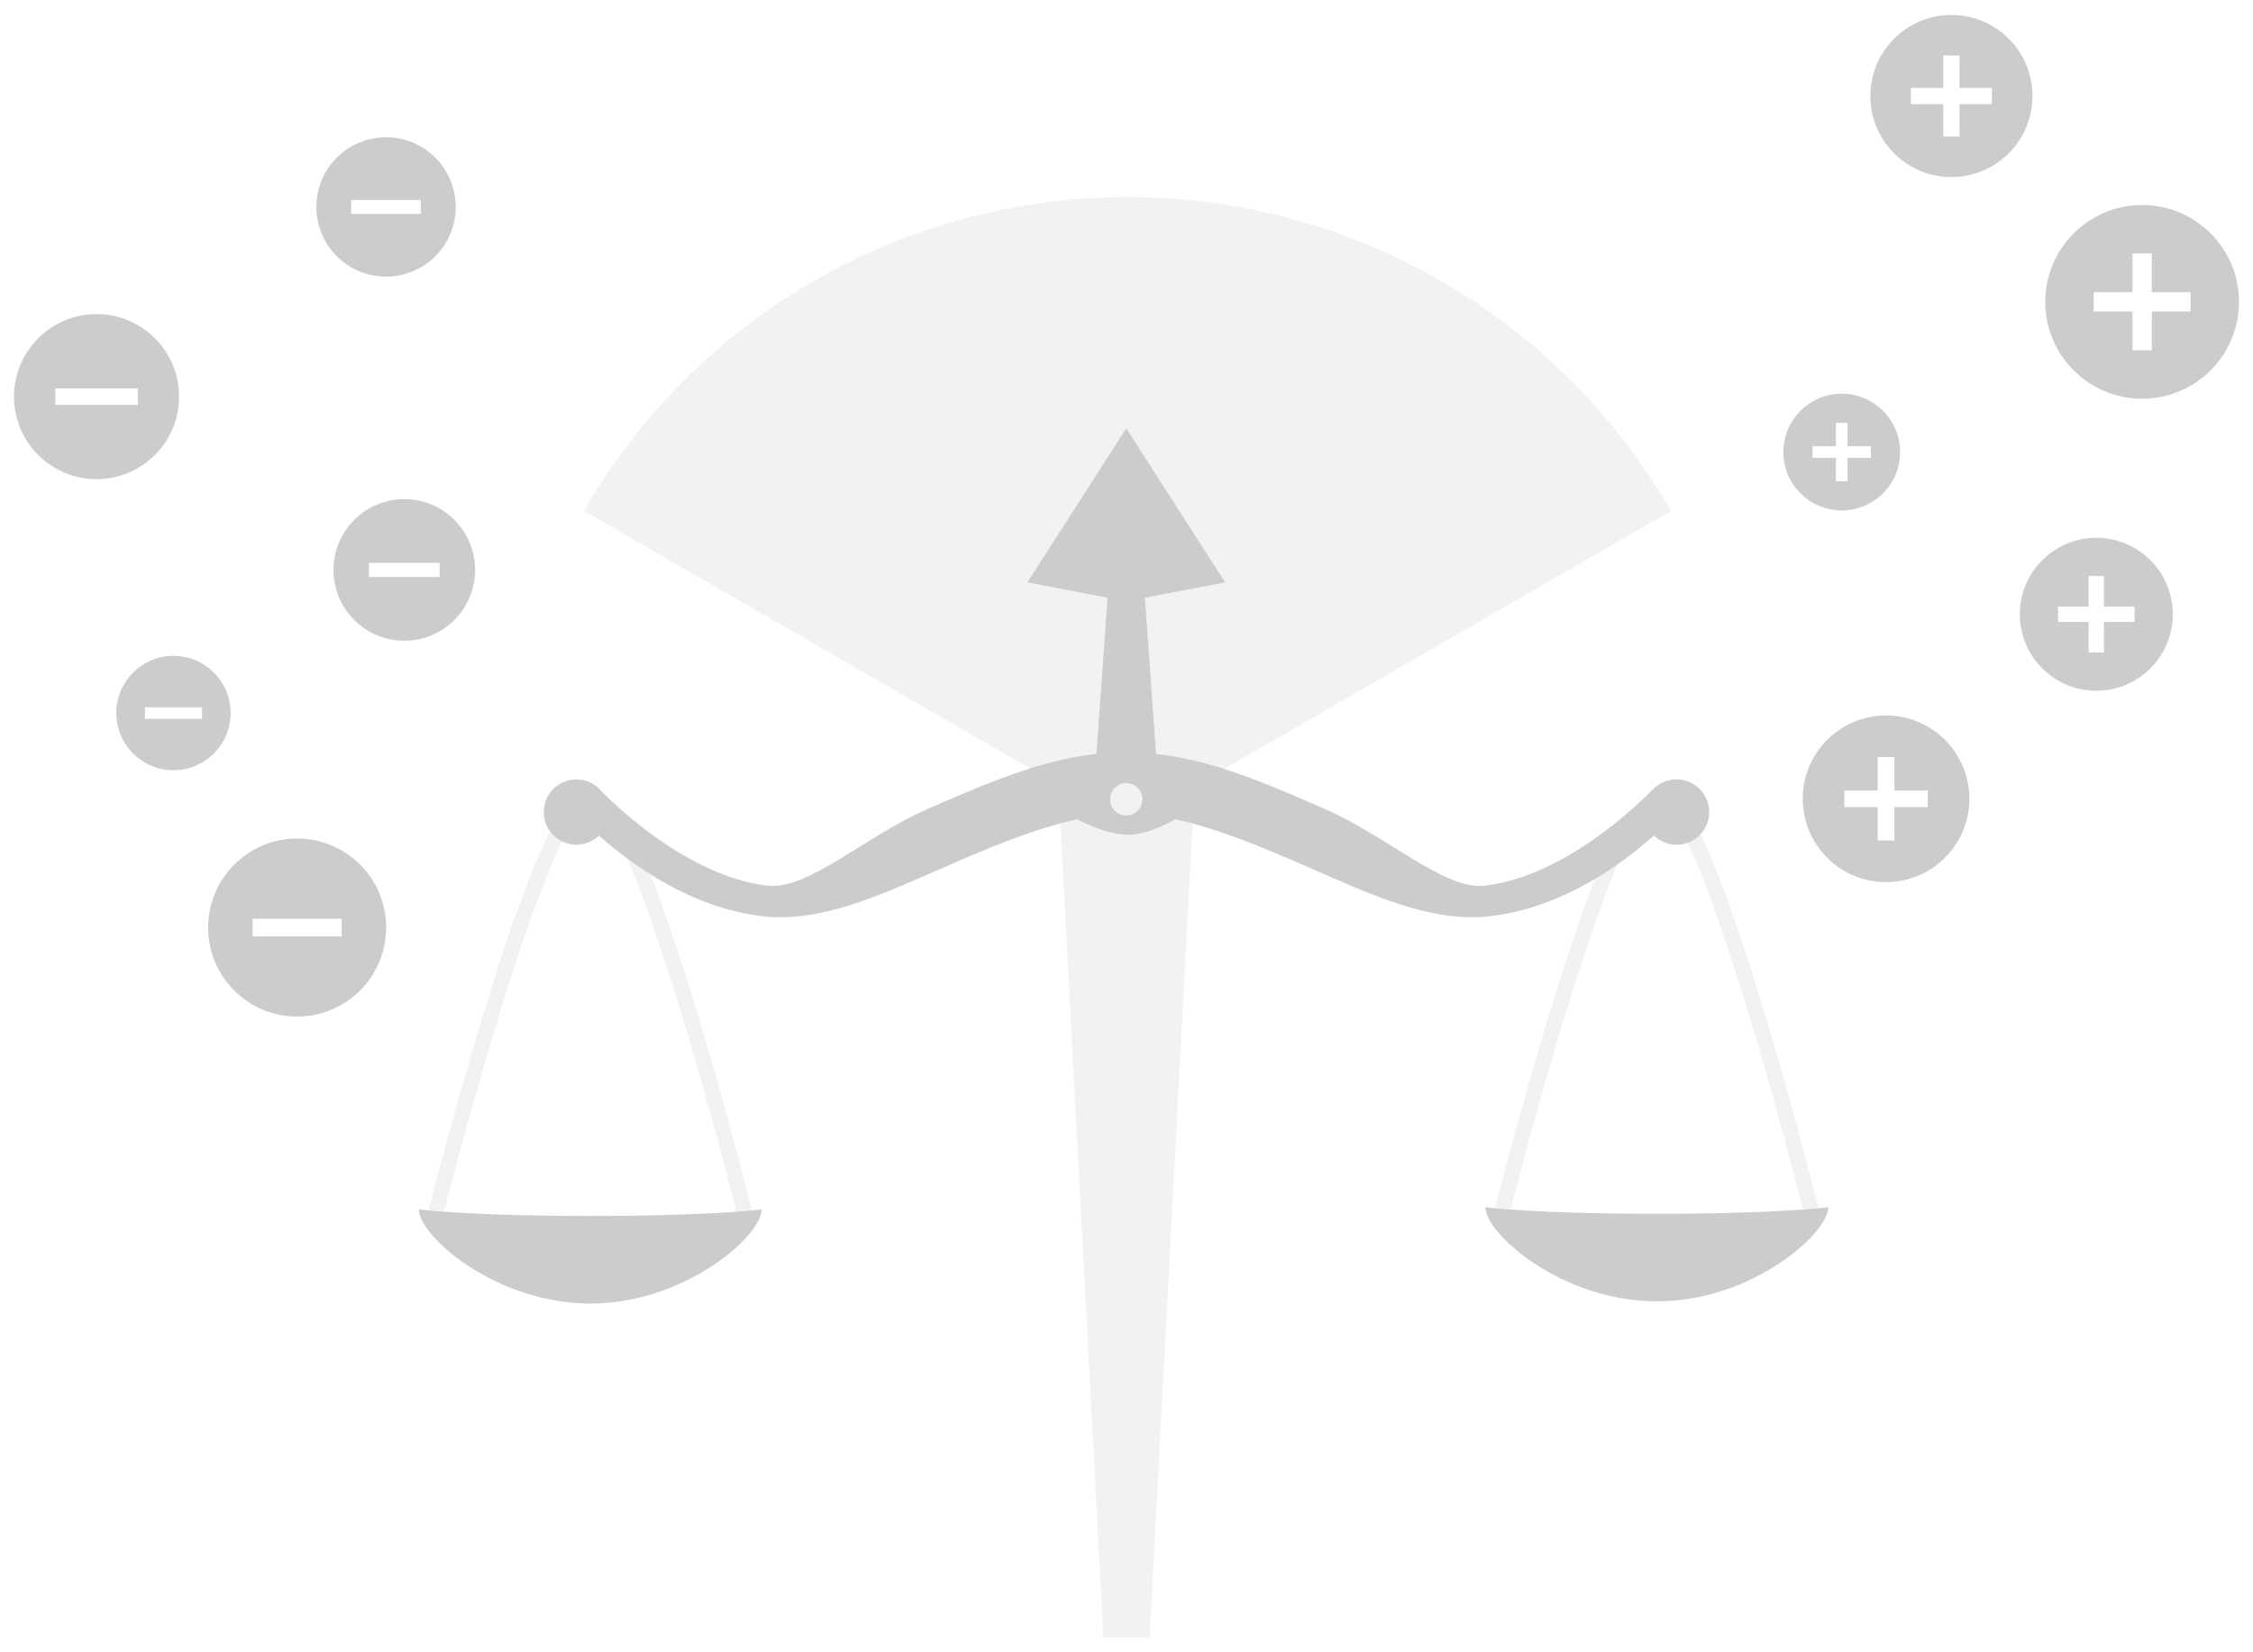 <?xml version="1.0" encoding="UTF-8" standalone="no"?>
<svg
   xmlns:dc="http://purl.org/dc/elements/1.1/"
   xmlns:cc="http://creativecommons.org/ns#"
   xmlns:rdf="http://www.w3.org/1999/02/22-rdf-syntax-ns#"
   xmlns:svg="http://www.w3.org/2000/svg"
   xmlns="http://www.w3.org/2000/svg"
   xmlns:sodipodi="http://sodipodi.sourceforge.net/DTD/sodipodi-0.dtd"
   xmlns:inkscape="http://www.inkscape.org/namespaces/inkscape"
   inkscape:export-ydpi="3840"
   inkscape:export-xdpi="3840"
   inkscape:export-filename="/Users/markus/path5202.png"
   sodipodi:docname="ic_empty_arguments.svg"
   inkscape:version="1.0beta1 (32d4812, 2019-09-19)"
   version="1.1"
   id="svg2"
   viewBox="0 0 120 88"
   height="88"
   width="120">
  <sodipodi:namedview
     inkscape:document-rotation="0"
     fit-margin-bottom="0"
     fit-margin-right="0"
     fit-margin-left="0"
     fit-margin-top="0"
     showborder="true"
     inkscape:window-maximized="0"
     inkscape:window-y="63"
     inkscape:window-x="117"
     inkscape:window-height="907"
     inkscape:window-width="1600"
     inkscape:guide-bbox="true"
     showguides="true"
     inkscape:showpageshadow="false"
     units="px"
     showgrid="false"
     inkscape:current-layer="layer1"
     inkscape:document-units="px"
     inkscape:cy="43.99998"
     inkscape:cx="60"
     inkscape:zoom="5.5610046"
     inkscape:pageshadow="2"
     inkscape:pageopacity="0.0"
     borderopacity="1"
     bordercolor="#eeeeee"
     pagecolor="#ffffff"
     id="base">
    <inkscape:grid
       originy="-1.645"
       originx="-4.904"
       type="xygrid"
       id="grid4582"
       snapvisiblegridlinesonly="true"
       enabled="false" />
  </sodipodi:namedview>
  <defs
     id="defs4" />
  <g
     inkscape:label="Ebene 1"
     inkscape:groupmode="layer"
     id="layer1"
     transform="translate(-4.904,-962.717)">
    <circle
       r="0"
       cy="1006.206"
       cx="40.176"
       id="circle5919"
       style="fill:#333333;fill-opacity:1;stroke:none;stroke-width:1.5;stroke-linecap:butt;stroke-linejoin:round;stroke-miterlimit:4;stroke-dasharray:none;stroke-opacity:1" />
    <circle
       r="0"
       style="fill:#ffffff;fill-opacity:1;stroke:none;stroke-width:1.5;stroke-linecap:butt;stroke-linejoin:round;stroke-miterlimit:4;stroke-dasharray:none;stroke-opacity:1"
       id="circle5921"
       cx="40.176"
       cy="1006.206" />
    <circle
       r="0"
       cy="1006.206"
       cx="40.176"
       id="circle5923"
       style="fill:#1a1a1a;fill-opacity:1;stroke:none;stroke-width:1.5;stroke-linecap:butt;stroke-linejoin:round;stroke-miterlimit:4;stroke-dasharray:none;stroke-opacity:1" />
    <path
       transform="translate(4.904,962.717)"
       d="M 60.053 10.494 A 33.428 33.428 0 0 0 31.104 27.209 L 54.891 40.941 C 55.783 40.663 56.683 40.415 57.598 40.262 C 57.885 40.217 58.138 40.188 58.398 40.156 L 58.994 31.836 L 54.721 31.016 L 59.986 22.816 L 65.254 31.018 L 60.979 31.836 L 61.574 40.152 C 61.84 40.187 62.104 40.22 62.373 40.262 C 63.319 40.42 64.248 40.679 65.17 40.971 L 89.004 27.209 A 33.428 33.428 0 0 0 83.691 20.285 A 33.428 33.428 0 0 0 60.055 10.494 A 33.428 33.428 0 0 1 60.053 10.494 z M 59.986 41.707 C 59.511 41.707 59.125 42.093 59.125 42.568 C 59.125 43.044 59.511 43.428 59.986 43.428 C 60.461 43.428 60.845 43.043 60.846 42.568 C 60.846 42.093 60.462 41.707 59.986 41.707 z M 57.383 43.637 C 57.086 43.7 56.782 43.793 56.482 43.873 L 58.77 87.203 L 61.229 87.203 L 63.516 43.881 C 63.206 43.798 62.894 43.702 62.588 43.637 C 62.588 43.637 61.185 44.498 59.986 44.457 C 58.788 44.416 57.383 43.637 57.383 43.637 z "
       style="fill:#000000;fill-opacity:0.051;stroke:none;stroke-width:2;stroke-linecap:butt;stroke-linejoin:round;stroke-miterlimit:4;stroke-dasharray:none;stroke-opacity:1"
       id="path5897" />
    <path
       sodipodi:nodetypes="ccccccccccccccccc"
       inkscape:connector-curvature="0"
       transform="translate(4.904,962.717)"
       d="m 29.293,44.262 c -0.189,0.384 -0.38,0.787 -0.574,1.24 -0.915,2.132 -1.876,4.963 -2.756,7.799 -1.709,5.51 -3.057,10.846 -3.135,11.154 0.129,0.015 0.481,0.037 0.83,0.066 0.126,-0.497 1.42,-5.602 3.088,-10.979 0.875,-2.822 1.834,-5.637 2.727,-7.719 0.161,-0.375 0.315,-0.693 0.471,-1.016 -0.26,-0.127 -0.483,-0.314 -0.65,-0.547 z m 4.117,1.463 c 0.034,0.08 0.067,0.142 0.102,0.225 0.882,2.097 1.822,4.904 2.682,7.707 1.636,5.338 2.901,10.369 3.025,10.865 0.35,-0.029 0.701,-0.052 0.83,-0.066 -0.077,-0.308 -1.393,-5.568 -3.07,-11.039 -0.748,-2.438 -1.555,-4.855 -2.344,-6.859 -0.436,-0.274 -0.846,-0.553 -1.225,-0.832 z"
       style="color:#000000;font-style:normal;font-variant:normal;font-weight:normal;font-stretch:normal;font-size:medium;line-height:normal;font-family:sans-serif;font-variant-ligatures:normal;font-variant-position:normal;font-variant-caps:normal;font-variant-numeric:normal;font-variant-alternates:normal;font-variant-east-asian:normal;font-feature-settings:normal;font-variation-settings:normal;text-indent:0;text-align:start;text-decoration:none;text-decoration-line:none;text-decoration-style:solid;text-decoration-color:#000000;letter-spacing:normal;word-spacing:normal;text-transform:none;writing-mode:lr-tb;direction:ltr;text-orientation:mixed;dominant-baseline:auto;baseline-shift:baseline;text-anchor:start;white-space:normal;shape-padding:0;shape-margin:0;inline-size:0;clip-rule:nonzero;display:inline;overflow:visible;visibility:visible;opacity:1;isolation:auto;mix-blend-mode:normal;color-interpolation:sRGB;color-interpolation-filters:linearRGB;solid-color:#000000;solid-opacity:1;vector-effect:none;fill:#000000;fill-opacity:0.051;fill-rule:evenodd;stroke:none;stroke-width:0.82;stroke-linecap:round;stroke-linejoin:round;stroke-miterlimit:4;stroke-dasharray:none;stroke-dashoffset:0;stroke-opacity:1;color-rendering:auto;image-rendering:auto;shape-rendering:auto;text-rendering:auto;enable-background:accumulate;stop-color:#000000;stop-opacity:1"
       id="path901" />
    <path
       sodipodi:nodetypes="cccccccccccccccccc"
       inkscape:connector-curvature="0"
       d="m 95.48,1007.137 c -0.188,0.205 -0.422,0.364 -0.689,0.461 0.143,0.306 0.285,0.602 0.432,0.951 0.882,2.097 1.822,4.904 2.682,7.707 1.637,5.34 2.902,10.374 3.025,10.867 0.35,-0.03 0.701,-0.054 0.83,-0.068 -0.077,-0.308 -1.393,-5.568 -3.07,-11.039 -0.863,-2.816 -1.809,-5.638 -2.711,-7.783 -0.168,-0.399 -0.334,-0.747 -0.498,-1.096 z m -4.426,1.609 c -0.373,0.261 -0.772,0.516 -1.195,0.768 -0.738,1.899 -1.487,4.134 -2.186,6.387 -1.709,5.511 -3.057,10.846 -3.135,11.154 0.129,0.015 0.481,0.039 0.83,0.068 0.125,-0.495 1.42,-5.6 3.088,-10.979 0.833,-2.687 1.742,-5.351 2.598,-7.398 z"
       style="color:#000000;font-style:normal;font-variant:normal;font-weight:normal;font-stretch:normal;font-size:medium;line-height:normal;font-family:sans-serif;font-variant-ligatures:normal;font-variant-position:normal;font-variant-caps:normal;font-variant-numeric:normal;font-variant-alternates:normal;font-variant-east-asian:normal;font-feature-settings:normal;font-variation-settings:normal;text-indent:0;text-align:start;text-decoration:none;text-decoration-line:none;text-decoration-style:solid;text-decoration-color:#000000;letter-spacing:normal;word-spacing:normal;text-transform:none;writing-mode:lr-tb;direction:ltr;text-orientation:mixed;dominant-baseline:auto;baseline-shift:baseline;text-anchor:start;white-space:normal;shape-padding:0;shape-margin:0;inline-size:0;clip-rule:nonzero;display:inline;overflow:visible;visibility:visible;opacity:1;isolation:auto;mix-blend-mode:normal;color-interpolation:sRGB;color-interpolation-filters:linearRGB;solid-color:#000000;solid-opacity:1;vector-effect:none;fill:#000000;fill-opacity:0.051;fill-rule:evenodd;stroke:none;stroke-width:0.82;stroke-linecap:round;stroke-linejoin:round;stroke-miterlimit:4;stroke-dasharray:none;stroke-dashoffset:0;stroke-opacity:1;color-rendering:auto;image-rendering:auto;shape-rendering:auto;text-rendering:auto;enable-background:accumulate;stop-color:#000000;stop-opacity:1"
       id="path897" />
    <path
       sodipodi:nodetypes="csczc"
       inkscape:connector-curvature="0"
       id="path5913"
       d="m 45.474,1027.129 c 0,1.41 -4.088,5.013 -9.131,5.013 -5.043,0 -9.131,-3.603 -9.131,-5.013 0,0 2.635,0.349 9.131,0.349 6.496,0 9.131,-0.349 9.131,-0.349 z"
       style="fill:#000000;fill-opacity:0.2;stroke:none;stroke-width:3;stroke-linecap:round;stroke-linejoin:round;stroke-miterlimit:4;stroke-dasharray:none" />
    <path
       style="fill:#000000;fill-opacity:0.2;stroke:none;stroke-width:3;stroke-linecap:round;stroke-linejoin:round;stroke-miterlimit:4;stroke-dasharray:none"
       d="m 102.28,1027.013 c 0,1.41 -4.088,5.013 -9.131,5.013 -5.043,0 -9.131,-3.603 -9.131,-5.013 0,0 2.635,0.349 9.131,0.349 6.496,0 9.131,-0.349 9.131,-0.349 z"
       id="path5915"
       inkscape:connector-curvature="0"
       sodipodi:nodetypes="csczc" />
    <path
       sodipodi:nodetypes="cccccssccccccsscscssccscccsscccccccccc"
       inkscape:transform-center-y="-11.128703"
       inkscape:transform-center-x="-0.28535136"
       inkscape:connector-curvature="0"
       id="path5917"
       d="m 64.891,985.532 -5.267,8.201 4.273,0.82 -0.595,8.32 c -0.26,0.032 -0.513,0.06 -0.801,0.105 -2.865,0.48 -5.632,1.709 -8.224,2.841 -3.306,1.444 -6.337,4.314 -8.486,4.068 -4.213,-0.482 -8.128,-4.292 -8.831,-5.009 -0.329,-0.411 -0.828,-0.65 -1.354,-0.651 -0.96,0 -1.739,0.778 -1.739,1.739 -8.2e-5,0.96 0.778,1.739 1.739,1.739 0.447,-4e-4 0.877,-0.173 1.2,-0.482 1.768,1.567 4.935,3.859 8.73,4.293 0.388,0.044 0.779,0.06 1.17,0.05 2.741,-0.07 5.557,-1.382 8.448,-2.644 2.387,-1.043 4.82,-2.074 7.133,-2.568 0,0 1.404,0.779 2.603,0.82 1.199,0.041 2.603,-0.821 2.603,-0.821 2.314,0.494 4.747,1.526 7.135,2.569 3.304,1.443 6.51,2.95 9.618,2.595 3.854,-0.441 7.023,-2.759 8.748,-4.299 0.324,0.313 0.758,0.489 1.209,0.488 0.96,-2e-4 1.738,-0.779 1.738,-1.739 -8.2e-5,-0.96 -0.778,-1.738 -1.738,-1.739 -0.354,4e-4 -0.699,0.108 -0.989,0.31 -0.094,0.051 -0.178,0.116 -0.246,0.191 0,0 -4.329,4.627 -8.977,5.158 -2.149,0.246 -5.18,-2.624 -8.486,-4.068 -2.593,-1.132 -5.361,-2.362 -8.227,-2.841 -0.269,-0.042 -0.534,-0.075 -0.799,-0.11 l -0.594,-8.315 4.273,-0.82 z m -4.1e-5,18.892 c 0.475,3e-4 0.86,0.386 0.86,0.861 -2.46e-4,0.475 -0.385,0.86 -0.86,0.86 -0.475,10e-5 -0.861,-0.385 -0.861,-0.86 -1.64e-4,-0.476 0.385,-0.861 0.861,-0.861 z"
       style="color:#000000;font-style:normal;font-variant:normal;font-weight:normal;font-stretch:normal;font-size:medium;line-height:normal;font-family:sans-serif;text-indent:0;text-align:start;text-decoration:none;text-decoration-line:none;text-decoration-style:solid;text-decoration-color:#000000;letter-spacing:normal;word-spacing:normal;text-transform:none;direction:ltr;block-progression:tb;writing-mode:lr-tb;baseline-shift:baseline;text-anchor:start;white-space:normal;clip-rule:nonzero;display:inline;overflow:visible;visibility:visible;opacity:1;isolation:auto;mix-blend-mode:normal;color-interpolation:sRGB;color-interpolation-filters:linearRGB;solid-color:#000000;solid-opacity:1;fill:#000000;fill-opacity:0.2;fill-rule:evenodd;stroke:none;stroke-width:3;stroke-linecap:round;stroke-linejoin:round;stroke-miterlimit:4;stroke-dasharray:none;stroke-dashoffset:0;stroke-opacity:1;color-rendering:auto;image-rendering:auto;shape-rendering:auto;text-rendering:auto;enable-background:accumulate" />
    <path
       style="fill:#000000;fill-opacity:0.2"
       inkscape:connector-curvature="0"
       id="path6"
       d="m 105.36,1000.822 c -2.45,0 -4.438,1.988 -4.438,4.438 0,2.45 1.988,4.438 4.438,4.438 2.45,0 4.438,-1.988 4.438,-4.438 0,-2.45 -1.988,-4.438 -4.438,-4.438 z m 2.219,4.881 -1.775,0 0,1.775 -0.888,0 0,-1.775 -1.775,0 0,-0.888 1.775,0 0,-1.775 0.888,0 0,1.775 1.775,0 0,0.888 z" />
    <path
       style="fill:#000000;fill-opacity:0.2"
       inkscape:connector-curvature="0"
       id="path6-3"
       d="m 20.731,1007.377 c -2.617,0 -4.741,2.124 -4.741,4.741 0,2.617 2.124,4.741 4.741,4.741 2.617,0 4.741,-2.124 4.741,-4.741 0,-2.617 -2.124,-4.741 -4.741,-4.741 z m 2.37,5.215 -4.741,0 0,-0.948 4.741,0 0,0.948 z" />
    <path
       d="m 26.437,989.3 c -2.081,0 -3.771,1.689 -3.771,3.771 0,2.081 1.689,3.771 3.771,3.771 2.081,0 3.771,-1.689 3.771,-3.771 0,-2.081 -1.689,-3.771 -3.771,-3.771 z m 1.885,4.148 -3.771,0 0,-0.754 3.771,0 0,0.754 z"
       id="path4327"
       inkscape:connector-curvature="0"
       style="fill:#000000;fill-opacity:0.2" />
    <path
       style="fill:#000000;fill-opacity:0.2"
       inkscape:connector-curvature="0"
       id="path4329"
       d="m 25.465,970.027 c -2.049,0 -3.712,1.663 -3.712,3.712 0,2.049 1.663,3.712 3.712,3.712 2.049,0 3.712,-1.663 3.712,-3.712 0,-2.049 -1.663,-3.712 -3.712,-3.712 z m 1.856,4.084 -3.712,0 0,-0.743 3.712,0 0,0.743 z" />
    <path
       d="m 102.999,983.686 c -1.716,0 -3.108,1.392 -3.108,3.108 0,1.716 1.392,3.108 3.108,3.108 1.716,0 3.108,-1.392 3.108,-3.108 0,-1.716 -1.392,-3.108 -3.108,-3.108 z m 1.554,3.419 -1.243,0 0,1.243 -0.622,0 0,-1.243 -1.243,0 0,-0.622 1.243,0 0,-1.243 0.622,0 0,1.243 1.243,0 0,0.622 z"
       id="path4331"
       inkscape:connector-curvature="0"
       style="fill:#000000;fill-opacity:0.2" />
    <path
       style="fill:#000000;fill-opacity:0.2"
       inkscape:connector-curvature="0"
       id="path4333"
       d="m 108.84,963.513 c -2.383,0 -4.317,1.934 -4.317,4.317 0,2.383 1.934,4.317 4.317,4.317 2.383,0 4.317,-1.934 4.317,-4.317 0,-2.383 -1.934,-4.317 -4.317,-4.317 z m 2.158,4.748 -1.727,0 0,1.727 -0.863,0 0,-1.727 -1.727,0 0,-0.863 1.727,0 0,-1.727 0.863,0 0,1.727 1.727,0 0,0.863 z" />
    <path
       d="m 116.558,991.359 c -2.249,0 -4.074,1.825 -4.074,4.073 0,2.249 1.825,4.073 4.074,4.073 2.249,0 4.074,-1.825 4.074,-4.073 0,-2.248 -1.825,-4.073 -4.074,-4.073 z m 2.037,4.481 -1.629,0 0,1.629 -0.815,0 0,-1.629 -1.629,0 0,-0.815 1.629,0 0,-1.629 0.815,0 0,1.629 1.629,0 0,0.815 z"
       id="path4335"
       inkscape:connector-curvature="0"
       style="fill:#000000;fill-opacity:0.2" />
    <path
       style="fill:#000000;fill-opacity:0.2"
       inkscape:connector-curvature="0"
       id="path4346"
       d="m 14.144,997.648 c -1.681,0 -3.045,1.364 -3.045,3.045 0,1.681 1.364,3.046 3.045,3.046 1.681,0 3.045,-1.364 3.045,-3.046 0,-1.681 -1.364,-3.045 -3.045,-3.045 z m 1.523,3.35 -3.045,0 0,-0.609 3.045,0 0,0.609 z" />
    <path
       d="m 10.046,979.445 c -2.427,0 -4.396,1.97 -4.396,4.396 0,2.427 1.969,4.396 4.396,4.396 2.427,0 4.396,-1.969 4.396,-4.396 0,-2.427 -1.969,-4.396 -4.396,-4.396 z m 2.198,4.836 -4.396,0 0,-0.879 4.396,0 0,0.879 z"
       id="path4348"
       inkscape:connector-curvature="0"
       style="fill:#000000;fill-opacity:0.2" />
    <path
       style="fill:#000000;fill-opacity:0.2"
       inkscape:connector-curvature="0"
       id="path4350"
       d="m 118.999,973.635 c -2.848,0 -5.159,2.311 -5.159,5.159 0,2.848 2.311,5.159 5.159,5.159 2.848,0 5.159,-2.311 5.159,-5.159 0,-2.848 -2.311,-5.159 -5.159,-5.159 z m 2.58,5.675 -2.064,0 0,2.064 -1.032,0 0,-2.064 -2.064,0 0,-1.032 2.064,0 0,-2.064 1.032,0 0,2.064 2.064,0 0,1.032 z" />
  </g>
</svg>
